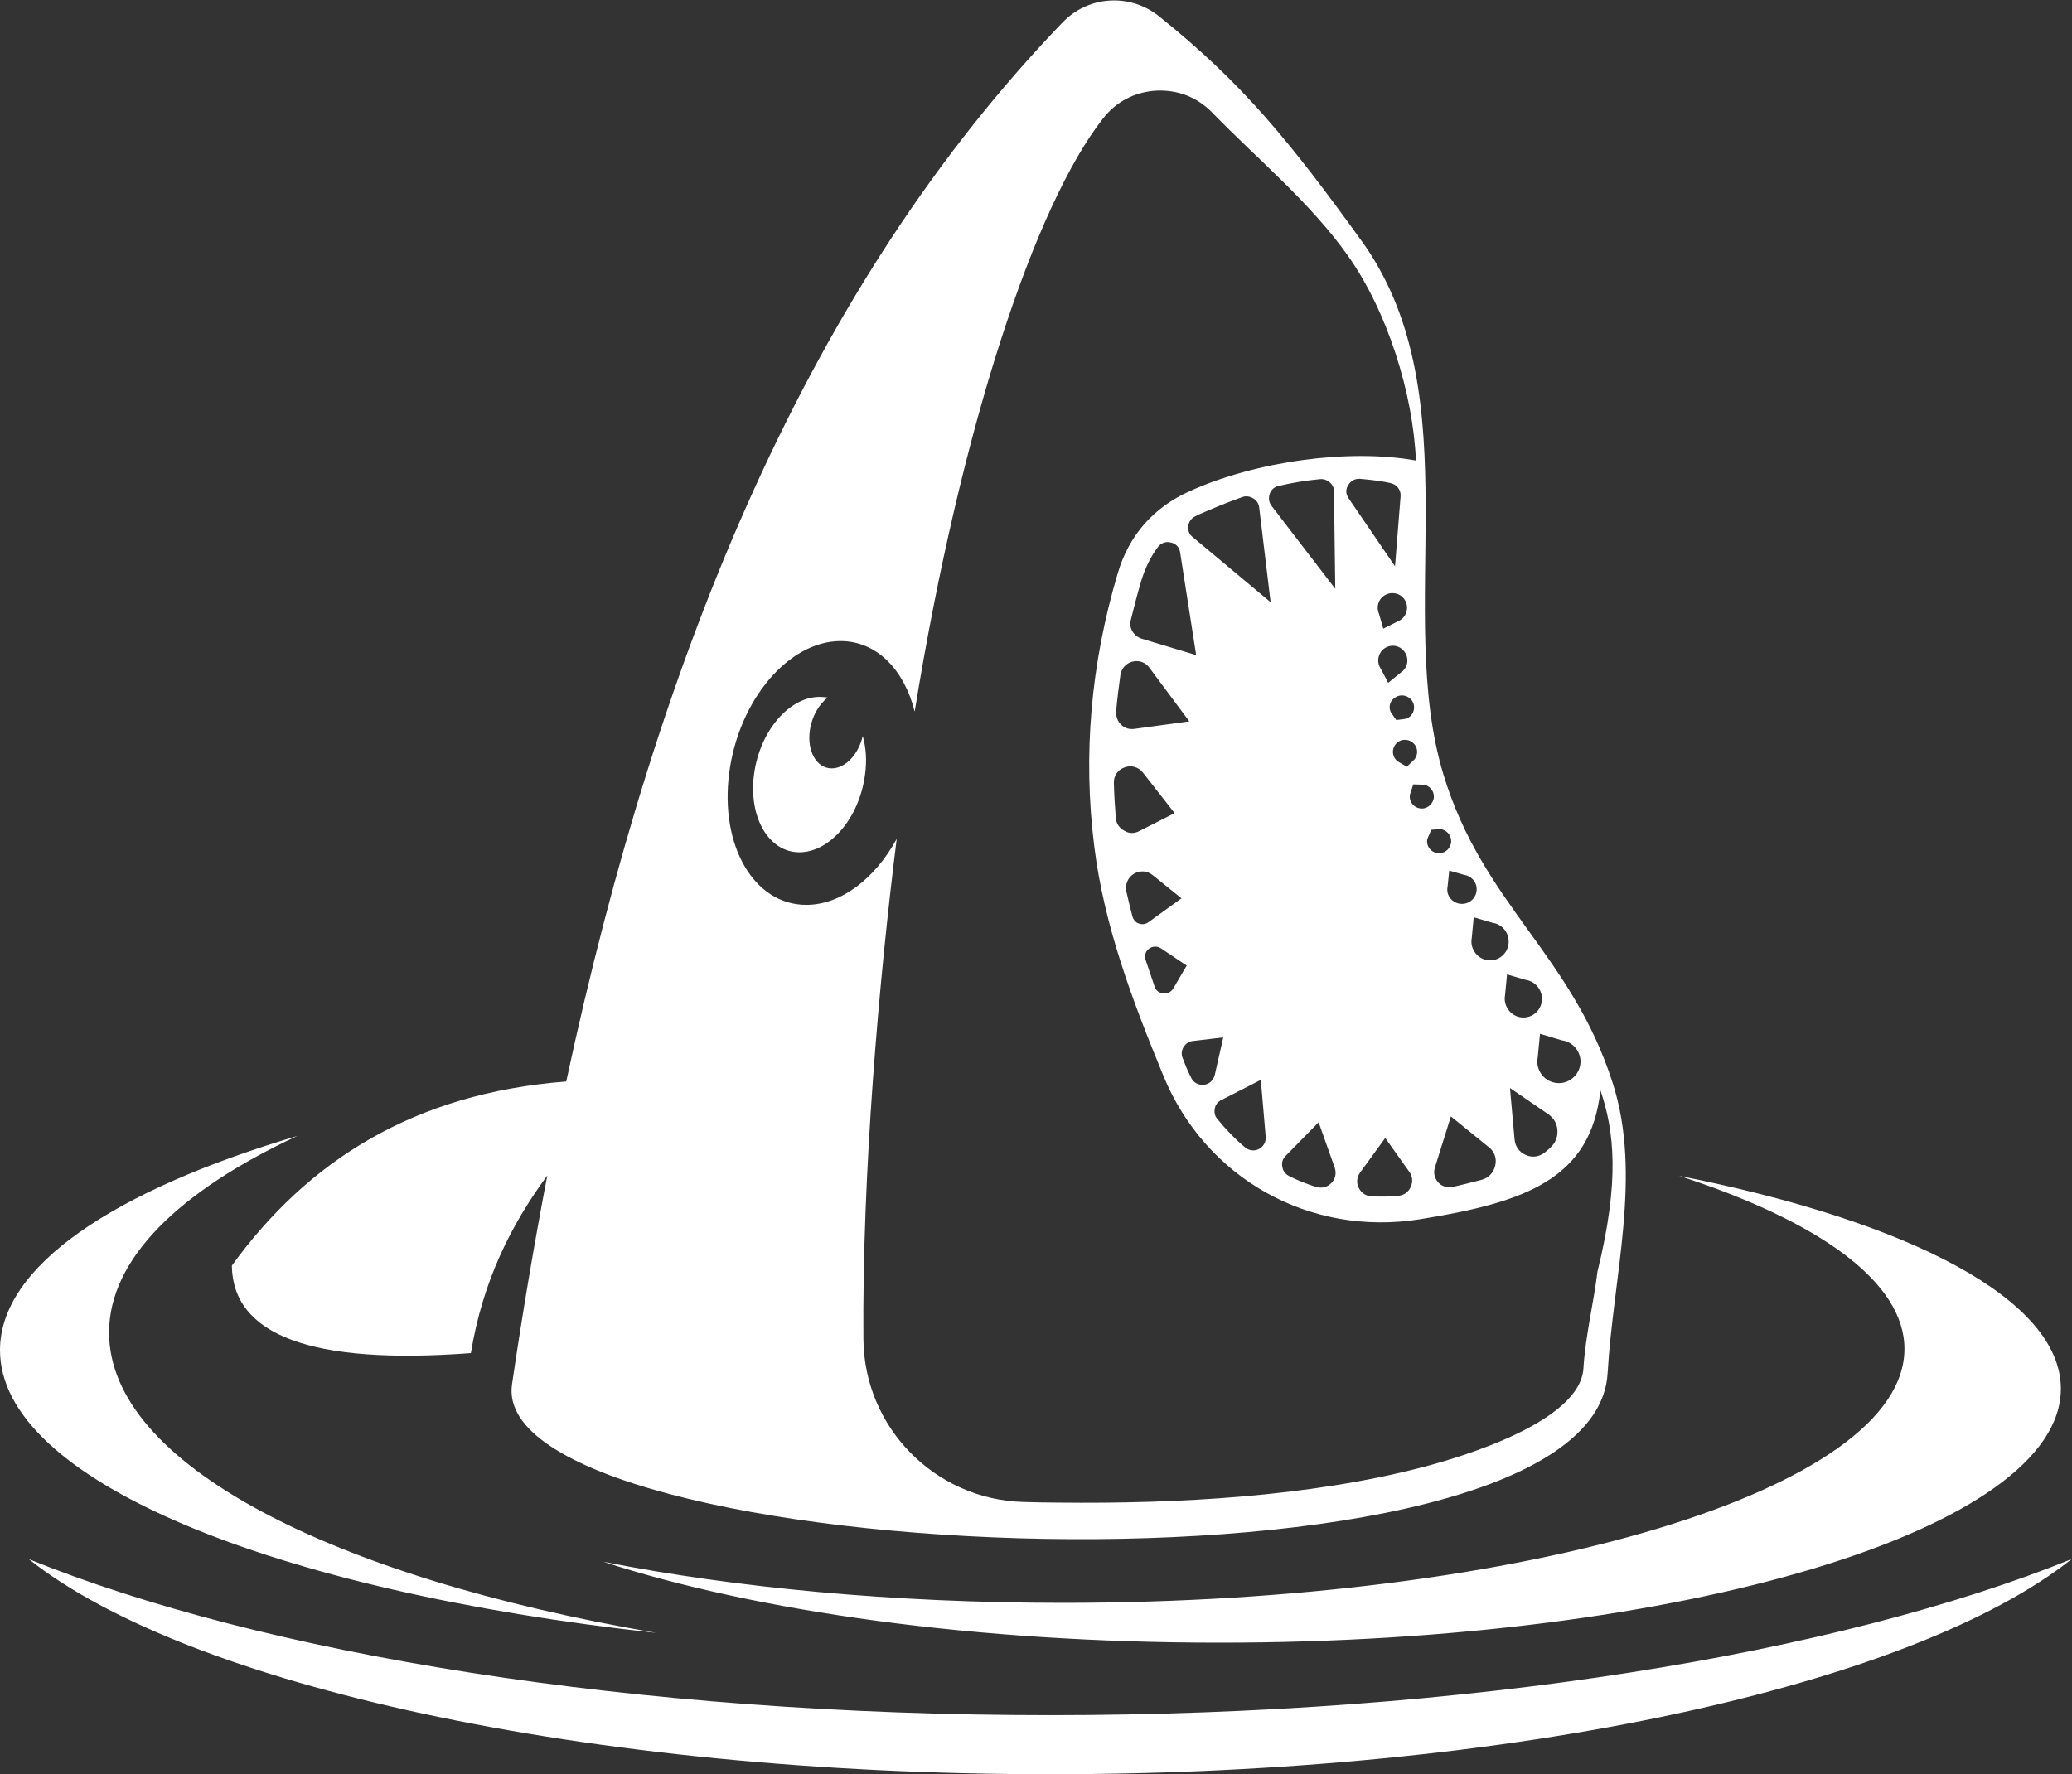 <?xml version="1.0" encoding="utf-8"?>
<!-- Generator: Adobe Illustrator 21.0.0, SVG Export Plug-In . SVG Version: 6.00 Build 0)  -->
<svg version="1.1"
	 id="svg1126" inkscape:version="0.92.4 (5da689c313, 2019-01-14)" sodipodi:docname="shark-jaws-freesvg.org.svg" xmlns:cc="http://creativecommons.org/ns#" xmlns:dc="http://purl.org/dc/elements/1.1/" xmlns:inkscape="http://www.inkscape.org/namespaces/inkscape" xmlns:rdf="http://www.w3.org/1999/02/22-rdf-syntax-ns#" xmlns:sodipodi="http://sodipodi.sourceforge.net/DTD/sodipodi-0.dtd" xmlns:svg="http://www.w3.org/2000/svg"
	 xmlns="http://www.w3.org/2000/svg" xmlns:xlink="http://www.w3.org/1999/xlink" x="0px" y="0px" viewBox="0 0 845.8 724.4"
	 style="enable-background:new 0 0 845.8 724.4;" xml:space="preserve">
<rect x="0" y="0" width="845.8" height="724.4" fill="#333333" stroke="none"/>
<style type="text/css">
	.st0{fill:#FFFFFF;}
</style>
<sodipodi:namedview  bordercolor="#666666" borderopacity="1" gridtolerance="10" guidetolerance="10" id="namedview1128" inkscape:current-layer="g1134" inkscape:cx="440" inkscape:cy="440" inkscape:pageopacity="0" inkscape:pageshadow="2" inkscape:window-height="1018" inkscape:window-maximized="1" inkscape:window-width="1920" inkscape:window-x="-8" inkscape:window-y="-8" inkscape:zoom="0.96477273" objecttolerance="10" pagecolor="#ffffff" showgrid="false">
	</sodipodi:namedview>
<g id="g1134" transform="matrix(1.333,0,0,-1.333,0,880)" inkscape:groupmode="layer" inkscape:label="shark-jaws-freesvg.org">
	<g id="g1379">
		<path id="path1144" inkscape:connector-curvature="0" class="st0" d="M17.9,32.2h3.7c1.1,0,2,0.1,2.7,0.3c0.6,0.2,1.2,0.5,1.5,0.9
			c0.5,0.5,1,1.3,1.3,2.2c0.3,0.9,0.5,2,0.5,3.3c0,1.8-0.3,3.2-0.9,4.2c-0.6,1-1.3,1.6-2.2,1.9c-0.6,0.2-1.6,0.4-2.9,0.4h-3.6
			L17.9,32.2z M15.7,30.1v17.2h5.9c1.3,0,2.4-0.1,3.1-0.2c1-0.2,1.8-0.6,2.5-1.2c0.9-0.8,1.6-1.7,2-2.9c0.5-1.2,0.7-2.6,0.7-4.1
			c0-1.3-0.2-2.5-0.5-3.5c-0.3-1-0.7-1.8-1.2-2.5c-0.5-0.7-1-1.2-1.6-1.6c-0.6-0.4-1.3-0.7-2.1-0.9c-0.8-0.2-1.7-0.3-2.8-0.3H15.7z"
			/>
		<path id="path1146" inkscape:connector-curvature="0" class="st0" d="M34.4,37.6h7c-0.1,1.1-0.4,1.8-0.8,2.4
			c-0.7,0.8-1.5,1.2-2.6,1.2c-1,0-1.8-0.3-2.5-1C34.8,39.5,34.4,38.7,34.4,37.6 M41.3,34.2l2.2-0.3c-0.3-1.3-1-2.3-1.9-3
			c-0.9-0.7-2.1-1.1-3.6-1.1c-1.8,0-3.3,0.6-4.3,1.7c-1.1,1.1-1.6,2.7-1.6,4.7c0,2.1,0.5,3.7,1.6,4.9c1.1,1.2,2.5,1.7,4.2,1.7
			c1.7,0,3-0.6,4.1-1.7c1.1-1.1,1.6-2.7,1.6-4.8c0-0.1,0-0.3,0-0.6h-9.3c0.1-1.4,0.5-2.4,1.2-3.2c0.7-0.7,1.6-1.1,2.6-1.1
			c0.8,0,1.4,0.2,2,0.6C40.5,32.6,41,33.3,41.3,34.2"/>
		<path id="path1148" inkscape:connector-curvature="0" class="st0" d="M45.3,33.9l2.1,0.3c0.1-0.8,0.4-1.5,1-1.9
			c0.5-0.4,1.3-0.7,2.3-0.7c1,0,1.7,0.2,2.2,0.6c0.5,0.4,0.7,0.9,0.7,1.4c0,0.5-0.2,0.9-0.6,1.1c-0.3,0.2-1,0.4-2.2,0.7
			c-1.6,0.4-2.6,0.7-3.2,1c-0.6,0.3-1.1,0.7-1.4,1.2c-0.3,0.5-0.5,1.1-0.5,1.7c0,0.6,0.1,1.1,0.4,1.5c0.3,0.5,0.6,0.9,1,1.2
			c0.3,0.2,0.8,0.4,1.3,0.6c0.6,0.2,1.2,0.3,1.8,0.3c1,0,1.8-0.1,2.6-0.4c0.7-0.3,1.3-0.7,1.6-1.1c0.4-0.5,0.6-1.1,0.7-1.9l-2.1-0.3
			c-0.1,0.6-0.4,1.1-0.8,1.5c-0.5,0.4-1.1,0.5-1.9,0.5c-1,0-1.7-0.2-2.1-0.5c-0.4-0.3-0.6-0.7-0.6-1.1c0-0.3,0.1-0.5,0.3-0.7
			c0.2-0.2,0.4-0.4,0.8-0.6c0.2-0.1,0.8-0.3,1.9-0.5c1.5-0.4,2.5-0.7,3.1-1c0.6-0.3,1.1-0.6,1.4-1.1c0.3-0.5,0.5-1.1,0.5-1.8
			c0-0.7-0.2-1.4-0.6-2c-0.4-0.6-1-1.1-1.8-1.4c-0.8-0.3-1.7-0.5-2.6-0.5c-1.6,0-2.9,0.3-3.7,1C46.1,31.5,45.5,32.5,45.3,33.9"/>
		<path id="path1150" inkscape:connector-curvature="0" class="st0" d="M58.2,42.6h2.1V30.1h-2.1V42.6z M58.2,47.4h2.1v-2.4h-2.1
			V47.4z"/>
		<path id="path1152" inkscape:connector-curvature="0" class="st0" d="M64.9,36.6c0-1.6,0.3-2.8,1-3.6c0.7-0.8,1.5-1.1,2.4-1.1
			c1,0,1.8,0.4,2.4,1.1c0.7,0.7,1,1.9,1,3.5c0,1.5-0.3,2.7-1,3.5c-0.7,0.8-1.5,1.2-2.4,1.2c-0.9,0-1.7-0.4-2.4-1.1
			S64.9,38.1,64.9,36.6 M63.1,29.1l2.1-0.3c0.1-0.6,0.3-1.1,0.7-1.4c0.5-0.4,1.2-0.6,2.1-0.6c1,0,1.7,0.2,2.3,0.6
			c0.5,0.4,0.9,0.9,1.1,1.6c0.1,0.4,0.2,1.3,0.2,2.7c-0.9-1.1-2.1-1.6-3.5-1.6c-1.7,0-3,0.6-4,1.9c-0.9,1.2-1.4,2.7-1.4,4.5
			c0,1.2,0.2,2.3,0.6,3.3c0.4,1,1.1,1.8,1.9,2.3c0.8,0.5,1.8,0.8,2.9,0.8c1.5,0,2.7-0.6,3.6-1.8v1.5h2V31.8c0-1.9-0.2-3.3-0.6-4.1
			c-0.4-0.8-1-1.5-1.9-1.9c-0.9-0.5-1.9-0.7-3.2-0.7c-1.5,0-2.7,0.3-3.6,1C63.5,26.7,63.1,27.8,63.1,29.1"/>
		<path id="path1154" inkscape:connector-curvature="0" class="st0" d="M76.9,30.1v12.5h1.9v-1.8c0.9,1.4,2.2,2.1,4,2.1
			c0.8,0,1.4-0.1,2.1-0.4c0.6-0.3,1.1-0.6,1.4-1.1c0.3-0.4,0.5-1,0.7-1.6c0.1-0.4,0.1-1.1,0.1-2.1v-7.7h-2.1v7.6
			c0,0.9-0.1,1.5-0.2,1.9c-0.2,0.4-0.5,0.8-0.9,1c-0.4,0.3-0.9,0.4-1.5,0.4c-0.9,0-1.7-0.3-2.3-0.9c-0.7-0.6-1-1.7-1-3.3v-6.8H76.9z
			"/>
		<path id="path1156" inkscape:connector-curvature="0" class="st0" d="M91.9,37.6h7c-0.1,1.1-0.4,1.8-0.8,2.4
			c-0.7,0.8-1.5,1.2-2.6,1.2c-1,0-1.8-0.3-2.4-1C92.3,39.5,91.9,38.7,91.9,37.6 M98.8,34.2l2.2-0.3c-0.3-1.3-1-2.3-1.9-3
			c-0.9-0.7-2.1-1.1-3.6-1.1c-1.8,0-3.3,0.6-4.3,1.7c-1.1,1.1-1.6,2.7-1.6,4.7c0,2.1,0.5,3.7,1.6,4.9s2.5,1.7,4.2,1.7
			c1.7,0,3-0.6,4.1-1.7c1.1-1.1,1.6-2.7,1.6-4.8c0-0.1,0-0.3,0-0.6h-9.3c0.1-1.4,0.5-2.4,1.2-3.2c0.7-0.7,1.6-1.1,2.6-1.1
			c0.8,0,1.4,0.2,2,0.6C98.1,32.6,98.5,33.3,98.8,34.2"/>
		<path id="path1158" inkscape:connector-curvature="0" class="st0" d="M105.1,36.4c0-1.6,0.3-2.8,1-3.6c0.7-0.8,1.5-1.2,2.4-1.2
			c0.9,0,1.7,0.4,2.4,1.1c0.6,0.8,1,1.9,1,3.5c0,1.7-0.3,3-1,3.8c-0.7,0.8-1.5,1.2-2.4,1.2c-0.9,0-1.7-0.4-2.4-1.2
			C105.4,39.2,105.1,38,105.1,36.4 M111.7,30.1v1.6c-0.8-1.2-2-1.9-3.5-1.9c-1,0-1.9,0.3-2.7,0.8c-0.8,0.5-1.5,1.3-1.9,2.3
			c-0.5,1-0.7,2.1-0.7,3.4c0,1.2,0.2,2.4,0.6,3.4c0.4,1,1,1.8,1.9,2.3c0.8,0.5,1.8,0.8,2.8,0.8c0.8,0,1.4-0.2,2-0.5
			c0.6-0.3,1.1-0.7,1.4-1.2v6.2h2.1V30.1H111.7z"/>
		<path id="path1160" inkscape:connector-curvature="0" class="st0" d="M131.7,36.4c-0.8-0.3-1.9-0.6-3.5-0.8
			c-0.9-0.1-1.5-0.3-1.8-0.4c-0.4-0.2-0.6-0.4-0.8-0.7c-0.2-0.3-0.3-0.6-0.3-1c0-0.6,0.2-1,0.6-1.4c0.4-0.4,1-0.6,1.9-0.6
			c0.8,0,1.5,0.2,2.2,0.5c0.6,0.4,1.1,0.8,1.4,1.5c0.2,0.5,0.3,1.2,0.3,2.1L131.7,36.4z M131.9,31.7c-0.8-0.7-1.5-1.1-2.3-1.4
			c-0.7-0.3-1.5-0.4-2.3-0.4c-1.4,0-2.4,0.3-3.2,1s-1.1,1.5-1.1,2.6c0,0.6,0.1,1.2,0.4,1.7c0.3,0.5,0.6,0.9,1.1,1.2
			c0.4,0.3,1,0.5,1.5,0.7c0.4,0.1,1,0.2,1.9,0.3c1.7,0.2,3,0.4,3.8,0.7c0,0.3,0,0.5,0,0.6c0,0.9-0.2,1.5-0.6,1.8
			c-0.5,0.5-1.3,0.7-2.4,0.7c-1,0-1.7-0.2-2.2-0.5c-0.5-0.3-0.8-1-1.1-1.9l-2.1,0.3c0.2,0.9,0.5,1.6,0.9,2.1c0.4,0.5,1.1,1,1.9,1.3
			c0.8,0.3,1.8,0.4,2.8,0.4c1.1,0,1.9-0.1,2.6-0.4c0.7-0.3,1.2-0.6,1.5-0.9c0.3-0.4,0.5-0.9,0.7-1.4c0.1-0.4,0.1-1,0.1-2v-2.8
			c0-2,0-3.2,0.1-3.7c0.1-0.5,0.3-1,0.5-1.5h-2.2C132.1,30.6,131.9,31.1,131.9,31.7"/>
		<path id="path1162" inkscape:connector-curvature="0" class="st0" d="M137.1,30.1v12.5h1.9v-1.8c0.9,1.4,2.2,2.1,4,2.1
			c0.8,0,1.4-0.1,2.1-0.4c0.6-0.3,1.1-0.6,1.4-1.1c0.3-0.4,0.5-1,0.7-1.6c0.1-0.4,0.1-1.1,0.1-2.1v-7.7h-2.1v7.6
			c0,0.9-0.1,1.5-0.2,1.9c-0.2,0.4-0.5,0.8-0.9,1c-0.4,0.3-0.9,0.4-1.5,0.4c-0.9,0-1.7-0.3-2.3-0.9c-0.7-0.6-1-1.7-1-3.3v-6.8H137.1
			z"/>
		<path id="path1164" inkscape:connector-curvature="0" class="st0" d="M151.9,36.4c0-1.6,0.3-2.8,1-3.6c0.7-0.8,1.5-1.2,2.4-1.2
			c0.9,0,1.7,0.4,2.4,1.1c0.6,0.8,1,1.9,1,3.5c0,1.7-0.3,3-1,3.8c-0.7,0.8-1.5,1.2-2.4,1.2c-0.9,0-1.7-0.4-2.4-1.2
			C152.2,39.2,151.9,38,151.9,36.4 M158.6,30.1v1.6c-0.8-1.2-2-1.9-3.5-1.9c-1,0-1.9,0.3-2.7,0.8c-0.8,0.5-1.5,1.3-1.9,2.3
			c-0.5,1-0.7,2.1-0.7,3.4c0,1.2,0.2,2.4,0.6,3.4c0.4,1,1,1.8,1.9,2.3c0.8,0.5,1.8,0.8,2.8,0.8c0.8,0,1.4-0.2,2-0.5
			c0.6-0.3,1.1-0.7,1.4-1.2v6.2h2.1V30.1H158.6z"/>
		<path id="path1166" inkscape:connector-curvature="0" class="st0" d="M170.5,30.1v12.5h1.9v-1.9c0.5,0.9,0.9,1.5,1.3,1.8
			c0.4,0.3,0.9,0.4,1.4,0.4c0.7,0,1.4-0.2,2.2-0.7l-0.7-2c-0.5,0.3-1,0.5-1.5,0.5c-0.5,0-0.9-0.1-1.2-0.4c-0.4-0.3-0.6-0.7-0.8-1.2
			c-0.2-0.8-0.4-1.6-0.4-2.5v-6.5H170.5z"/>
		<path id="path1168" inkscape:connector-curvature="0" class="st0" d="M180.1,37.6h7c-0.1,1.1-0.4,1.8-0.8,2.4
			c-0.7,0.8-1.5,1.2-2.6,1.2c-1,0-1.8-0.3-2.5-1C180.6,39.5,180.2,38.7,180.1,37.6 M187.1,34.2l2.2-0.3c-0.3-1.3-1-2.3-1.9-3
			c-0.9-0.7-2.1-1.1-3.6-1.1c-1.8,0-3.3,0.6-4.3,1.7c-1.1,1.1-1.6,2.7-1.6,4.7c0,2.1,0.5,3.7,1.6,4.9c1.1,1.2,2.5,1.7,4.2,1.7
			c1.7,0,3-0.6,4.1-1.7c1.1-1.1,1.6-2.7,1.6-4.8c0-0.1,0-0.3,0-0.6H180c0.1-1.4,0.5-2.4,1.2-3.2c0.7-0.7,1.6-1.1,2.6-1.1
			c0.8,0,1.4,0.2,2,0.6C186.3,32.6,186.8,33.3,187.1,34.2"/>
		<path id="path1170" inkscape:connector-curvature="0" class="st0" d="M191.9,47.4h2.1V30.1h-2.1V47.4z"/>
		<path id="path1172" inkscape:connector-curvature="0" class="st0" d="M198.9,37.6h7c-0.1,1.1-0.4,1.8-0.8,2.4
			c-0.7,0.8-1.5,1.2-2.6,1.2c-1,0-1.8-0.3-2.5-1C199.3,39.5,198.9,38.7,198.9,37.6 M205.8,34.2l2.2-0.3c-0.3-1.3-1-2.3-1.9-3
			c-0.9-0.7-2.1-1.1-3.6-1.1c-1.8,0-3.3,0.6-4.3,1.7c-1.1,1.1-1.6,2.7-1.6,4.7c0,2.1,0.5,3.7,1.6,4.9c1.1,1.2,2.5,1.7,4.2,1.7
			c1.7,0,3-0.6,4.1-1.7c1.1-1.1,1.6-2.7,1.6-4.8c0-0.1,0-0.3,0-0.6h-9.3c0.1-1.4,0.5-2.4,1.2-3.2c0.7-0.7,1.6-1.1,2.6-1.1
			c0.8,0,1.4,0.2,2,0.6C205.1,32.6,205.5,33.3,205.8,34.2"/>
		<path id="path1174" inkscape:connector-curvature="0" class="st0" d="M218.6,36.4c-0.8-0.3-1.9-0.6-3.5-0.8
			c-0.9-0.1-1.5-0.3-1.8-0.4c-0.4-0.2-0.6-0.4-0.8-0.7c-0.2-0.3-0.3-0.6-0.3-1c0-0.6,0.2-1,0.6-1.4c0.4-0.4,1-0.6,1.9-0.6
			c0.8,0,1.5,0.2,2.2,0.5c0.6,0.4,1.1,0.8,1.4,1.5c0.2,0.5,0.3,1.2,0.3,2.1L218.6,36.4z M218.8,31.7c-0.8-0.7-1.5-1.1-2.3-1.4
			c-0.7-0.3-1.5-0.4-2.3-0.4c-1.4,0-2.4,0.3-3.2,1c-0.7,0.7-1.1,1.5-1.1,2.6c0,0.6,0.1,1.2,0.4,1.7c0.3,0.5,0.6,0.9,1.1,1.2
			c0.4,0.3,1,0.5,1.5,0.7c0.4,0.1,1,0.2,1.9,0.3c1.7,0.2,3,0.4,3.8,0.7c0,0.3,0,0.5,0,0.6c0,0.9-0.2,1.5-0.6,1.8
			c-0.5,0.5-1.3,0.7-2.4,0.7c-1,0-1.7-0.2-2.2-0.5c-0.5-0.3-0.8-1-1-1.9l-2.1,0.3c0.2,0.9,0.5,1.6,0.9,2.1c0.4,0.5,1.1,1,1.9,1.3
			c0.8,0.3,1.8,0.4,2.8,0.4c1.1,0,1.9-0.1,2.6-0.4c0.7-0.3,1.2-0.6,1.5-0.9c0.3-0.4,0.5-0.9,0.7-1.4c0.1-0.4,0.1-1,0.1-2v-2.8
			c0-2,0-3.2,0.1-3.7c0.1-0.5,0.3-1,0.5-1.5h-2.2C219,30.6,218.9,31.1,218.8,31.7"/>
		<path id="path1176" inkscape:connector-curvature="0" class="st0" d="M223.2,33.9l2.1,0.3c0.1-0.8,0.4-1.5,1-1.9
			c0.5-0.4,1.3-0.7,2.3-0.7c1,0,1.7,0.2,2.2,0.6c0.5,0.4,0.7,0.9,0.7,1.4c0,0.5-0.2,0.9-0.6,1.1c-0.3,0.2-1,0.4-2.2,0.7
			c-1.6,0.4-2.6,0.7-3.2,1c-0.6,0.3-1.1,0.7-1.4,1.2c-0.3,0.5-0.5,1.1-0.5,1.7c0,0.6,0.1,1.1,0.4,1.5c0.3,0.5,0.6,0.9,1,1.2
			c0.3,0.2,0.8,0.4,1.3,0.6c0.6,0.2,1.2,0.3,1.8,0.3c1,0,1.8-0.1,2.6-0.4c0.7-0.3,1.3-0.7,1.6-1.1c0.4-0.5,0.6-1.1,0.7-1.9l-2.1-0.3
			c-0.1,0.6-0.4,1.1-0.8,1.5c-0.5,0.4-1.1,0.5-1.9,0.5c-1,0-1.7-0.2-2.1-0.5c-0.4-0.3-0.6-0.7-0.6-1.1c0-0.3,0.1-0.5,0.3-0.7
			c0.2-0.2,0.4-0.4,0.8-0.6c0.2-0.1,0.8-0.3,1.9-0.5c1.5-0.4,2.5-0.7,3.1-1c0.6-0.3,1.1-0.6,1.4-1.1c0.3-0.5,0.5-1.1,0.5-1.8
			c0-0.7-0.2-1.4-0.6-2c-0.4-0.6-1-1.1-1.8-1.4c-0.8-0.3-1.7-0.5-2.6-0.5c-1.6,0-2.9,0.3-3.7,1C224,31.5,223.4,32.5,223.2,33.9"/>
		<path id="path1178" inkscape:connector-curvature="0" class="st0" d="M237.7,37.6h7c-0.1,1.1-0.4,1.8-0.8,2.4
			c-0.7,0.8-1.5,1.2-2.6,1.2c-1,0-1.8-0.3-2.5-1C238.1,39.5,237.7,38.7,237.7,37.6 M244.6,34.2l2.2-0.3c-0.3-1.3-1-2.3-1.9-3
			c-0.9-0.7-2.1-1.1-3.6-1.1c-1.8,0-3.3,0.6-4.3,1.7c-1.1,1.1-1.6,2.7-1.6,4.7c0,2.1,0.5,3.7,1.6,4.9c1.1,1.2,2.5,1.7,4.2,1.7
			c1.7,0,3-0.6,4.1-1.7c1.1-1.1,1.6-2.7,1.6-4.8c0-0.1,0-0.3,0-0.6h-9.3c0.1-1.4,0.5-2.4,1.2-3.2c0.7-0.7,1.6-1.1,2.6-1.1
			c0.8,0,1.4,0.2,2,0.6C243.9,32.6,244.3,33.3,244.6,34.2"/>
		<path id="path1180" inkscape:connector-curvature="0" class="st0" d="M250.9,36.4c0-1.6,0.3-2.8,1-3.6c0.7-0.8,1.5-1.2,2.4-1.2
			c0.9,0,1.7,0.4,2.4,1.1c0.6,0.8,1,1.9,1,3.5c0,1.7-0.3,3-1,3.8c-0.7,0.8-1.5,1.2-2.4,1.2c-0.9,0-1.7-0.4-2.4-1.2
			C251.2,39.2,250.9,38,250.9,36.4 M257.5,30.1v1.6c-0.8-1.2-2-1.9-3.5-1.9c-1,0-1.9,0.3-2.7,0.8c-0.8,0.5-1.5,1.3-1.9,2.3
			c-0.5,1-0.7,2.1-0.7,3.4c0,1.2,0.2,2.4,0.6,3.4c0.4,1,1,1.8,1.9,2.3c0.8,0.5,1.8,0.8,2.8,0.8c0.8,0,1.4-0.2,2-0.5
			c0.6-0.3,1.1-0.7,1.4-1.2v6.2h2.1V30.1H257.5z"/>
		<path id="path1182" inkscape:connector-curvature="0" class="st0" d="M269.5,42.6h2.1V30.1h-2.1V42.6z M269.5,47.4h2.1v-2.4h-2.1
			V47.4z"/>
		<path id="path1184" inkscape:connector-curvature="0" class="st0" d="M274.9,30.1v12.5h1.9v-1.8c0.9,1.4,2.2,2.1,4,2.1
			c0.8,0,1.4-0.1,2.1-0.4c0.6-0.3,1.1-0.6,1.4-1.1c0.3-0.4,0.5-1,0.7-1.6c0.1-0.4,0.1-1.1,0.1-2.1v-7.7h-2.1v7.6
			c0,0.9-0.1,1.5-0.2,1.9c-0.2,0.4-0.5,0.8-0.9,1c-0.4,0.3-0.9,0.4-1.5,0.4c-0.9,0-1.7-0.3-2.3-0.9c-0.7-0.6-1-1.7-1-3.3v-6.8H274.9
			z"/>
		<path id="path1186" inkscape:connector-curvature="0" class="st0" d="M296.8,36.3c0-1.6,0.3-2.8,1-3.6c0.6-0.8,1.4-1.2,2.4-1.2
			c0.9,0,1.7,0.4,2.4,1.2c0.7,0.8,1,2,1,3.7c0,1.6-0.3,2.8-1,3.6c-0.7,0.8-1.4,1.2-2.3,1.2c-0.9,0-1.7-0.4-2.4-1.3
			C297.2,39.1,296.8,37.9,296.8,36.3 M294.9,25.4v17.3h1.9V41c0.5,0.6,1,1.1,1.5,1.4c0.6,0.3,1.3,0.5,2.1,0.5c1.1,0,2-0.3,2.8-0.8
			c0.8-0.5,1.4-1.3,1.8-2.3s0.6-2.1,0.6-3.3c0-1.3-0.2-2.4-0.7-3.4c-0.5-1-1.1-1.8-2-2.4c-0.9-0.5-1.8-0.8-2.8-0.8
			c-0.7,0-1.3,0.1-1.9,0.4c-0.6,0.3-1,0.7-1.4,1.1v-6.1L294.9,25.4z"/>
		<path id="path1188" inkscape:connector-curvature="0" class="st0" d="M316.5,30.1V32c-1-1.4-2.3-2.1-3.9-2.1
			c-0.7,0-1.4,0.1-2.1,0.4c-0.6,0.3-1.1,0.6-1.4,1.1c-0.3,0.4-0.5,1-0.6,1.6c-0.1,0.4-0.1,1.1-0.1,2v7.7h2.1v-6.9
			c0-1.1,0-1.8,0.1-2.2c0.1-0.6,0.4-1,0.8-1.3c0.4-0.3,1-0.5,1.6-0.5c0.6,0,1.2,0.2,1.8,0.5c0.6,0.3,0.9,0.8,1.2,1.3
			c0.2,0.6,0.3,1.4,0.3,2.4v6.7h2.1V30.1L316.5,30.1z"/>
		<path id="path1190" inkscape:connector-curvature="0" class="st0" d="M323.6,36.5c0-1.5,0.2-2.6,0.6-3.2c0.7-1.1,1.6-1.6,2.7-1.6
			c0.9,0,1.7,0.4,2.4,1.2c0.7,0.8,1,2,1,3.6c0,1.6-0.3,2.8-1,3.6c-0.6,0.8-1.4,1.2-2.3,1.2c-0.9,0-1.7-0.4-2.4-1.2
			C323.9,39.2,323.6,38,323.6,36.5 M323.6,30.1h-2v17.2h2.1v-6.1c0.9,1.1,2,1.7,3.4,1.7c0.8,0,1.5-0.2,2.2-0.5
			c0.7-0.3,1.3-0.7,1.7-1.3c0.4-0.6,0.8-1.2,1-2c0.3-0.8,0.4-1.6,0.4-2.5c0-2.1-0.5-3.8-1.6-5c-1.1-1.2-2.3-1.8-3.8-1.8
			c-1.5,0-2.6,0.6-3.5,1.8L323.6,30.1z"/>
		<path id="path1192" inkscape:connector-curvature="0" class="st0" d="M335,47.4h2.1V30.1H335V47.4z"/>
		<path id="path1194" inkscape:connector-curvature="0" class="st0" d="M340.4,42.6h2.1V30.1h-2.1V42.6z M340.4,47.4h2.1v-2.4h-2.1
			V47.4z"/>
		<path id="path1196" inkscape:connector-curvature="0" class="st0" d="M353.9,34.7l2.1-0.3c-0.2-1.4-0.8-2.6-1.7-3.4
			c-0.9-0.8-2.1-1.2-3.5-1.2c-1.7,0-3.1,0.6-4.1,1.7c-1,1.1-1.6,2.7-1.6,4.8c0,1.3,0.2,2.5,0.7,3.5c0.4,1,1.1,1.8,2,2.3
			c0.9,0.5,1.9,0.8,3,0.8c1.4,0,2.5-0.3,3.3-1c0.9-0.7,1.4-1.7,1.7-2.9l-2.1-0.3c-0.2,0.8-0.5,1.5-1,1.9c-0.5,0.4-1.1,0.6-1.8,0.6
			c-1.1,0-1.9-0.4-2.6-1.1c-0.7-0.8-1-2-1-3.6c0-1.7,0.3-2.9,1-3.7c0.6-0.8,1.5-1.1,2.5-1.1c0.8,0,1.5,0.3,2.1,0.8
			C353.4,32.9,353.8,33.7,353.9,34.7"/>
		<path id="path1198" inkscape:connector-curvature="0" class="st0" d="M365.9,36.4c0-1.6,0.3-2.8,1-3.6c0.7-0.8,1.5-1.2,2.4-1.2
			c0.9,0,1.7,0.4,2.4,1.1c0.6,0.8,1,1.9,1,3.5c0,1.7-0.3,3-1,3.8c-0.7,0.8-1.5,1.2-2.4,1.2c-0.9,0-1.7-0.4-2.4-1.2
			C366.2,39.2,365.9,38,365.9,36.4 M372.6,30.1v1.6c-0.8-1.2-2-1.9-3.5-1.9c-1,0-1.9,0.3-2.7,0.8c-0.8,0.5-1.5,1.3-1.9,2.3
			c-0.5,1-0.7,2.1-0.7,3.4c0,1.2,0.2,2.4,0.6,3.4c0.4,1,1,1.8,1.9,2.3c0.8,0.5,1.8,0.8,2.8,0.8c0.8,0,1.4-0.2,2-0.5
			c0.6-0.3,1.1-0.7,1.4-1.2v6.2h2.1V30.1H372.6z"/>
		<path id="path1200" inkscape:connector-curvature="0" class="st0" d="M379.2,36.4c0-1.6,0.3-2.8,1-3.6c0.7-0.8,1.6-1.2,2.6-1.2
			c1,0,1.9,0.4,2.6,1.2c0.7,0.8,1,2,1,3.7c0,1.5-0.4,2.7-1.1,3.5c-0.7,0.8-1.6,1.2-2.6,1.2c-1.1,0-1.9-0.4-2.6-1.2
			C379.6,39.2,379.2,38,379.2,36.4 M377.1,36.4c0,2.3,0.6,4,1.9,5.1c1.1,0.9,2.4,1.4,3.9,1.4c1.7,0,3.1-0.6,4.2-1.7
			c1.1-1.1,1.6-2.7,1.6-4.7c0-1.6-0.2-2.9-0.7-3.8c-0.5-0.9-1.2-1.6-2.1-2.1c-0.9-0.5-1.9-0.8-3-0.8c-1.7,0-3.2,0.6-4.2,1.7
			C377.6,32.7,377.1,34.3,377.1,36.4"/>
		<path id="path1202" inkscape:connector-curvature="0" class="st0" d="M391.2,30.1v12.5h1.9v-1.7c0.4,0.6,0.9,1.1,1.6,1.5
			c0.6,0.4,1.4,0.6,2.2,0.6c0.9,0,1.7-0.2,2.3-0.6c0.6-0.4,1-0.9,1.2-1.6c1,1.5,2.3,2.2,3.9,2.2c1.2,0,2.2-0.3,2.9-1
			c0.7-0.7,1-1.7,1-3.2v-8.6H406V38c0,0.8-0.1,1.5-0.2,1.8c-0.1,0.4-0.4,0.7-0.7,0.9c-0.4,0.2-0.8,0.3-1.3,0.3
			c-0.9,0-1.6-0.3-2.2-0.9c-0.6-0.6-0.9-1.5-0.9-2.8v-7.3h-2.1v8.1c0,0.9-0.2,1.6-0.5,2.1c-0.3,0.5-0.9,0.7-1.7,0.7
			c-0.6,0-1.1-0.2-1.7-0.5c-0.5-0.3-0.9-0.8-1.1-1.4c-0.2-0.6-0.3-1.5-0.3-2.6v-6.5L391.2,30.1z"/>
		<path id="path1204" inkscape:connector-curvature="0" class="st0" d="M419.2,36.4c-0.8-0.3-1.9-0.6-3.5-0.8
			c-0.9-0.1-1.5-0.3-1.8-0.4c-0.4-0.2-0.6-0.4-0.8-0.7c-0.2-0.3-0.3-0.6-0.3-1c0-0.6,0.2-1,0.6-1.4c0.4-0.4,1-0.6,1.9-0.6
			c0.8,0,1.5,0.2,2.2,0.5c0.6,0.4,1.1,0.8,1.4,1.5c0.2,0.5,0.3,1.2,0.3,2.1L419.2,36.4z M419.4,31.7c-0.8-0.7-1.5-1.1-2.3-1.4
			c-0.7-0.3-1.5-0.4-2.3-0.4c-1.4,0-2.4,0.3-3.2,1c-0.7,0.7-1.1,1.5-1.1,2.6c0,0.6,0.1,1.2,0.4,1.7c0.3,0.5,0.6,0.9,1.1,1.2
			c0.5,0.3,1,0.5,1.5,0.7c0.4,0.1,1,0.2,1.9,0.3c1.7,0.2,3,0.4,3.8,0.7c0,0.3,0,0.5,0,0.6c0,0.9-0.2,1.5-0.6,1.8
			c-0.5,0.5-1.3,0.7-2.4,0.7c-1,0-1.7-0.2-2.2-0.5c-0.5-0.3-0.8-1-1-1.9l-2.1,0.3c0.2,0.9,0.5,1.6,0.9,2.1c0.4,0.5,1.1,1,1.9,1.3
			c0.8,0.3,1.8,0.4,2.8,0.4c1.1,0,1.9-0.1,2.6-0.4c0.7-0.3,1.2-0.6,1.5-0.9c0.3-0.4,0.5-0.9,0.7-1.4c0.1-0.4,0.1-1,0.1-2v-2.8
			c0-2,0-3.2,0.1-3.7c0.1-0.5,0.3-1,0.5-1.5h-2.2C419.6,30.6,419.5,31.1,419.4,31.7"/>
		<path id="path1206" inkscape:connector-curvature="0" class="st0" d="M424.7,42.6h2.1V30.1h-2.1V42.6z M424.7,47.4h2.1v-2.4h-2.1
			V47.4z"/>
		<path id="path1208" inkscape:connector-curvature="0" class="st0" d="M430,30.1v12.5h1.9v-1.8c0.9,1.4,2.2,2.1,4,2.1
			c0.8,0,1.4-0.1,2.1-0.4c0.6-0.3,1.1-0.6,1.4-1.1c0.3-0.4,0.5-1,0.7-1.6c0.1-0.4,0.1-1.1,0.1-2.1v-7.7H438v7.6
			c0,0.9-0.1,1.5-0.2,1.9c-0.2,0.4-0.5,0.8-0.9,1c-0.4,0.3-0.9,0.4-1.5,0.4c-0.9,0-1.7-0.3-2.3-0.9c-0.7-0.6-1-1.7-1-3.3v-6.8H430z"
			/>
		<path id="path1210" inkscape:connector-curvature="0" class="st0" d="M452,36.5c0-1.5,0.2-2.6,0.6-3.2c0.7-1.1,1.6-1.6,2.7-1.6
			c0.9,0,1.7,0.4,2.4,1.2c0.7,0.8,1,2,1,3.6c0,1.6-0.3,2.8-1,3.6c-0.6,0.8-1.4,1.2-2.3,1.2c-0.9,0-1.7-0.4-2.4-1.2
			C452.3,39.2,452,38,452,36.5 M452,30.1h-2v17.2h2.1v-6.1c0.9,1.1,2,1.7,3.4,1.7c0.8,0,1.5-0.2,2.2-0.5c0.7-0.3,1.3-0.7,1.7-1.3
			c0.4-0.6,0.8-1.2,1-2c0.3-0.8,0.4-1.6,0.4-2.5c0-2.1-0.5-3.8-1.6-5c-1.1-1.2-2.3-1.8-3.8-1.8c-1.5,0-2.6,0.6-3.5,1.8L452,30.1z"/>
		<path id="path1212" inkscape:connector-curvature="0" class="st0" d="M463.4,25.3l-0.2,2c0.5-0.1,0.9-0.2,1.2-0.2
			c0.5,0,0.8,0.1,1.1,0.2c0.3,0.2,0.5,0.4,0.7,0.7c0.1,0.2,0.3,0.7,0.6,1.6c0,0.1,0.1,0.3,0.2,0.5l-4.8,12.5h2.3l2.6-7.2
			c0.3-0.9,0.6-1.9,0.9-2.9c0.2,0.9,0.5,1.9,0.9,2.8l2.7,7.3h2.1L469,29.9c-0.5-1.4-0.9-2.3-1.2-2.8c-0.4-0.7-0.8-1.2-1.3-1.5
			c-0.5-0.3-1.1-0.5-1.7-0.5C464.3,25.1,463.9,25.2,463.4,25.3"/>
		<path id="path1214" inkscape:connector-curvature="0" class="st0" d="M482.5,30.1v17.2h11.6v-2h-9.3V40h8.1v-2h-8.1v-7.8
			L482.5,30.1z"/>
		<path id="path1216" inkscape:connector-curvature="0" class="st0" d="M496.8,30.1v12.5h1.9v-1.9c0.5,0.9,0.9,1.5,1.3,1.8
			c0.4,0.3,0.9,0.4,1.4,0.4c0.7,0,1.4-0.2,2.2-0.7l-0.7-2c-0.5,0.3-1,0.5-1.5,0.5c-0.5,0-0.9-0.1-1.2-0.4c-0.4-0.3-0.6-0.7-0.8-1.2
			c-0.2-0.8-0.4-1.6-0.4-2.5v-6.5H496.8z"/>
		<path id="path1218" inkscape:connector-curvature="0" class="st0" d="M506.5,37.6h7c-0.1,1.1-0.4,1.8-0.8,2.4
			c-0.7,0.8-1.5,1.2-2.6,1.2c-1,0-1.8-0.3-2.5-1C506.9,39.5,506.5,38.7,506.5,37.6 M513.4,34.2l2.2-0.3c-0.3-1.3-1-2.3-1.9-3
			s-2.1-1.1-3.6-1.1c-1.8,0-3.3,0.6-4.3,1.7c-1.1,1.1-1.6,2.7-1.6,4.7c0,2.1,0.5,3.7,1.6,4.9s2.5,1.7,4.2,1.7c1.7,0,3-0.6,4.1-1.7
			c1.1-1.1,1.6-2.7,1.6-4.8c0-0.1,0-0.3,0-0.6h-9.3c0.1-1.4,0.5-2.4,1.2-3.2c0.7-0.7,1.6-1.1,2.6-1.1c0.8,0,1.4,0.2,2,0.6
			C512.6,32.6,513.1,33.3,513.4,34.2"/>
		<path id="path1220" inkscape:connector-curvature="0" class="st0" d="M519.8,37.6h7c-0.1,1.1-0.4,1.8-0.8,2.4
			c-0.7,0.8-1.5,1.2-2.6,1.2c-1,0-1.8-0.3-2.5-1C520.3,39.5,519.9,38.7,519.8,37.6 M526.8,34.2l2.2-0.3c-0.3-1.3-1-2.3-1.9-3
			s-2.1-1.1-3.6-1.1c-1.8,0-3.3,0.6-4.3,1.7c-1.1,1.1-1.6,2.7-1.6,4.7c0,2.1,0.5,3.7,1.6,4.9s2.5,1.7,4.2,1.7c1.7,0,3-0.6,4.1-1.7
			c1.1-1.1,1.6-2.7,1.6-4.8c0-0.1,0-0.3,0-0.6h-9.3c0.1-1.4,0.5-2.4,1.2-3.2c0.7-0.7,1.6-1.1,2.6-1.1c0.8,0,1.4,0.2,2,0.6
			C526,32.6,526.5,33.3,526.8,34.2"/>
		<path id="path1222" inkscape:connector-curvature="0" class="st0" d="M531.1,35.7l2.2,0.2c0.1-0.9,0.3-1.6,0.7-2.1s0.9-1,1.7-1.3
			c0.8-0.3,1.7-0.5,2.6-0.5c0.9,0,1.6,0.1,2.3,0.4c0.7,0.3,1.2,0.6,1.5,1.1c0.3,0.5,0.5,0.9,0.5,1.5c0,0.5-0.2,1-0.5,1.4
			c-0.3,0.4-0.8,0.7-1.5,1c-0.5,0.2-1.5,0.5-3.1,0.8c-1.6,0.4-2.7,0.7-3.3,1.1c-0.8,0.4-1.4,1-1.8,1.6c-0.4,0.6-0.6,1.4-0.6,2.1
			c0,0.9,0.2,1.7,0.7,2.4c0.5,0.8,1.2,1.3,2.2,1.7c0.9,0.4,2,0.6,3.2,0.6c1.3,0,2.4-0.2,3.4-0.6c1-0.4,1.7-1,2.3-1.8
			c0.5-0.8,0.8-1.7,0.8-2.7l-2.2-0.2c-0.1,1.1-0.5,1.9-1.2,2.5c-0.7,0.6-1.7,0.8-3,0.8c-1.4,0-2.4-0.3-3-0.8
			c-0.6-0.5-0.9-1.1-0.9-1.8c0-0.6,0.2-1.1,0.7-1.5c0.4-0.4,1.6-0.8,3.4-1.2c1.9-0.4,3.1-0.8,3.8-1.1c1-0.5,1.7-1,2.2-1.8
			s0.7-1.5,0.7-2.4c0-0.9-0.3-1.8-0.8-2.6c-0.5-0.8-1.3-1.4-2.3-1.9c-1-0.5-2.1-0.7-3.3-0.7c-1.6,0-2.9,0.2-3.9,0.7
			c-1.1,0.5-1.9,1.1-2.5,2.1C531.5,33.5,531.2,34.5,531.1,35.7"/>
		<path id="path1224" inkscape:connector-curvature="0" class="st0" d="M552.9,30.1l-6.7,17.2h2.5l4.5-12.5c0.4-1,0.7-1.9,0.9-2.8
			c0.3,0.9,0.6,1.9,0.9,2.8l4.7,12.5h2.3l-6.7-17.2L552.9,30.1z"/>
		<path id="path1226" inkscape:connector-curvature="0" class="st0" d="M572.1,36.9v2h7.3v-6.4c-1.1-0.9-2.3-1.6-3.5-2
			c-1.2-0.5-2.4-0.7-3.7-0.7c-1.7,0-3.2,0.4-4.6,1.1c-1.4,0.7-2.4,1.8-3.1,3.1c-0.7,1.4-1.1,2.9-1.1,4.6c0,1.7,0.4,3.2,1.1,4.7
			c0.7,1.5,1.7,2.5,3,3.2c1.3,0.7,2.8,1.1,4.5,1.1c1.2,0,2.4-0.2,3.4-0.6s1.8-1,2.4-1.7c0.6-0.7,1-1.7,1.3-2.8L577,42
			c-0.3,0.9-0.6,1.6-1,2.1c-0.4,0.5-0.9,0.9-1.6,1.2c-0.7,0.3-1.5,0.5-2.4,0.5c-1,0-1.9-0.2-2.7-0.5c-0.8-0.3-1.4-0.7-1.8-1.3
			c-0.5-0.5-0.8-1.1-1.1-1.7c-0.4-1.1-0.7-2.2-0.7-3.5c0-1.5,0.3-2.8,0.8-3.9c0.5-1,1.3-1.8,2.3-2.3c1-0.5,2.1-0.8,3.2-0.8
			c1,0,2,0.2,2.9,0.6c0.9,0.4,1.7,0.8,2.1,1.2v3.2L572.1,36.9z"/>
		<path id="path1228" inkscape:connector-curvature="0" class="st0" d="M583,32.5h2.4v-2.4H583V32.5z"/>
		<path id="path1230" inkscape:connector-curvature="0" class="st0" d="M590.5,36.4c0-1.6,0.3-2.8,1-3.6c0.7-0.8,1.6-1.2,2.6-1.2
			c1,0,1.9,0.4,2.6,1.2c0.7,0.8,1,2,1,3.7c0,1.5-0.4,2.7-1.1,3.5c-0.7,0.8-1.6,1.2-2.6,1.2c-1.1,0-1.9-0.4-2.6-1.2
			C590.9,39.2,590.5,38,590.5,36.4 M588.3,36.4c0,2.3,0.6,4,1.9,5.1c1.1,0.9,2.4,1.4,3.9,1.4c1.7,0,3.1-0.6,4.2-1.7
			c1.1-1.1,1.6-2.7,1.6-4.7c0-1.6-0.2-2.9-0.7-3.8c-0.5-0.9-1.2-1.6-2.1-2.1c-0.9-0.5-1.9-0.8-3-0.8c-1.7,0-3.2,0.6-4.2,1.7
			C588.9,32.7,588.3,34.3,588.3,36.4"/>
		<path id="path1232" inkscape:connector-curvature="0" class="st0" d="M602.5,30.1v12.5h1.9v-1.9c0.5,0.9,0.9,1.5,1.3,1.8
			c0.4,0.3,0.9,0.4,1.4,0.4c0.7,0,1.4-0.2,2.2-0.7l-0.7-2c-0.5,0.3-1,0.5-1.5,0.5c-0.5,0-0.9-0.1-1.2-0.4c-0.4-0.3-0.6-0.7-0.8-1.2
			c-0.2-0.8-0.4-1.6-0.4-2.5v-6.5H602.5z"/>
		<path id="path1234" inkscape:connector-curvature="0" class="st0" d="M611.9,36.6c0-1.6,0.3-2.8,1-3.6c0.6-0.8,1.5-1.1,2.4-1.1
			c1,0,1.8,0.4,2.4,1.1c0.7,0.7,1,1.9,1,3.5c0,1.5-0.3,2.7-1,3.5c-0.7,0.8-1.5,1.2-2.4,1.2c-0.9,0-1.7-0.4-2.4-1.1
			C612.2,39.2,611.9,38.1,611.9,36.6 M610.1,29.1l2.1-0.3c0.1-0.6,0.3-1.1,0.7-1.4c0.5-0.4,1.2-0.6,2.1-0.6c1,0,1.7,0.2,2.3,0.6
			c0.5,0.4,0.9,0.9,1.1,1.6c0.1,0.4,0.2,1.3,0.2,2.7c-0.9-1.1-2.1-1.6-3.5-1.6c-1.7,0-3,0.6-4,1.9c-0.9,1.2-1.4,2.7-1.4,4.5
			c0,1.2,0.2,2.3,0.6,3.3c0.4,1,1.1,1.8,1.9,2.3c0.8,0.5,1.8,0.8,2.9,0.8c1.5,0,2.7-0.6,3.6-1.8v1.5h2V31.8c0-1.9-0.2-3.3-0.6-4.1
			c-0.4-0.8-1-1.5-1.9-1.9c-0.9-0.5-1.9-0.7-3.2-0.7c-1.5,0-2.7,0.3-3.6,1S610.1,27.8,610.1,29.1"/>
	</g>
	<g id="g1382">
		<path id="path1236" inkscape:connector-curvature="0" class="st0" d="M201,160c-99.5,17-167.6,51.8-167.6,92
			c0,22.5,21.4,43.3,57.6,60.2C34.8,295.5,0,272.3,0,246.6C0,206.7,83.7,172.8,201,160 M634.4,182.6c-71.7-29-185.1-47.8-312.8-47.8
			c-127.7,0-241.1,18.7-312.8,47.8c48.5-38.6,170.3-65.9,312.8-65.9C464.1,116.7,585.9,144.1,634.4,182.6 M514.2,300
			c42.8-13.9,69-32.5,69-53c0-43-115.4-77.8-257.7-77.8c-51.9,0-100.3,4.6-140.8,12.6c47.1-15.3,114.2-24.8,188.7-24.8
			c142.3,0,257.7,34.8,257.7,77.8C631.1,262.1,584.6,286.1,514.2,300 M413,507.5l14.2-20.8l1.7,21.4c0.2,2-1.2,3.7-3.1,4.1l-2,0.4
			c-2.4,0.4-4.9,0.7-7.3,0.9c-1.5,0.1-2.9-0.6-3.6-1.9C412,510.3,412.1,508.8,413,507.5 M380.4,507.9c-4.5-1.6-8.9-3.4-13.2-5.3
			c-0.4-0.2-0.8-0.4-1.2-0.6c-1.2-0.6-2-1.7-2.1-3c-0.2-1.3,0.3-2.6,1.4-3.4l23.8-19.9l-3.5,29c-0.1,1.2-0.8,2.2-1.8,2.8
			C382.6,508.2,381.5,508.3,380.4,507.9 M408.9,479.8l-0.4,29.8c0,1.1-0.4,2.1-1.3,2.8c-0.8,0.7-1.8,1.1-2.9,1
			c-4.3-0.4-8.6-1.1-12.8-2.1c-1.3-0.3-2.3-1.2-2.7-2.5c-0.4-1.3-0.2-2.6,0.6-3.6L408.9,479.8z M349.7,464.5l16.6-5l-4.9,31.4
			c-0.2,1.6-1.3,2.8-2.9,3.1c-1.5,0.4-3.1-0.2-4-1.5c-2.2-3-3.8-6.3-5-10.2c-1.2-4-2.2-8-3.2-12
			C345.6,467.9,347.1,465.3,349.7,464.5 M347.4,436.9l16.8,2.3L352,455.6c-1.2,1.7-3.2,2.4-5.2,1.9c-2-0.5-3.4-2.1-3.7-4.1
			c-0.5-3.7-1-7.4-1.3-11.1c-0.1-1.6,0.4-3,1.5-4.1C344.4,437.1,345.8,436.7,347.4,436.9 M348.9,405.6l10.8,5.5l-9.7,12.4
			c-1.3,1.7-3.6,2.4-5.6,1.6c-2.1-0.7-3.4-2.6-3.3-4.8c0.1-3.6,0.3-7.1,0.6-10.7c0.1-1.7,1.1-3.1,2.6-3.9
			C345.7,404.8,347.4,404.8,348.9,405.6 M351.7,377.7l10.1,7.3l-8.8,7.1c-1.7,1.4-3.9,1.5-5.8,0.4c-1.8-1.1-2.7-3.2-2.3-5.3
			c0.6-2.6,1.2-5.2,1.9-7.8c0.3-1,1-1.8,1.9-2.1C349.9,376.9,350.9,377.1,351.7,377.7 M359.3,357.4l4.1,7l-7.9,5.3
			c-1.1,0.7-2.5,0.7-3.6-0.1c-1.1-0.8-1.5-2.1-1.1-3.4c0.9-2.8,1.9-5.5,2.8-8.3c0.4-1.2,1.4-1.9,2.6-2
			C357.5,355.7,358.6,356.3,359.3,357.4 M463.8,311.2c0.2-2.2,1.4-3.9,3.4-4.8c2-0.9,4.1-0.6,5.8,0.7c0.9,0.7,1.7,1.4,2.3,2.1
			c1.3,1.4,1.8,3.2,1.6,5.1c-0.2,1.9-1.2,3.5-2.8,4.6l-11.7,8L463.8,311.2z M439.4,302.5c-0.5-1.6-0.1-3.2,1-4.5
			c1.1-1.2,2.7-1.7,4.4-1.4c2.8,0.6,5.9,1.4,9,2.2c2.1,0.6,3.6,2.2,4.1,4.4c0.5,2.2-0.3,4.3-2,5.6l-11.6,9.4L439.4,302.5z
			 M416.5,301c-1-1.4-1.2-3.1-0.4-4.7c0.8-1.6,2.2-2.5,4-2.6c2.7-0.1,5.4-0.1,8.1,0.2c1.7,0.1,3.1,1.1,3.8,2.7
			c0.7,1.5,0.6,3.2-0.4,4.6l-7.4,10.4L416.5,301z M403.8,316.4l-10.1-10.3c-0.9-0.9-1.3-2.1-1-3.4c0.2-1.3,1-2.2,2.1-2.8
			c2.6-1.3,5.4-2.4,8.2-3.3c1.7-0.5,3.5-0.1,4.7,1.2c1.3,1.3,1.6,3.1,1,4.8L403.8,316.4z M374,323.2c-1.1-0.5-1.8-1.5-2-2.6
			c-0.2-1.2,0-2.3,0.8-3.2c2.6-3.2,5.4-6.1,8.5-8.7c1.2-1,2.8-1.2,4.2-0.5c1.4,0.7,2.2,2.2,2.1,3.7l-1.5,17.5L374,323.2z
			 M478.3,341.5l-6.7,2l-0.7-7.2c-0.8-4.1,2.3-7.9,6.5-7.9c3.6,0,6.6,3,6.6,6.6C484,338.3,481.5,341.1,478.3,341.5 M467.3,360
			l-5.8,1.7l-0.6-6.3c-0.7-3.5,2-6.9,5.6-6.9c3.2,0,5.7,2.6,5.7,5.7C472.2,357.2,470,359.6,467.3,360 M457.1,377.5l-5.8,1.7
			l-0.6-6.3c-0.7-3.5,2-6.9,5.6-6.9c3.2,0,5.7,2.6,5.7,5.7C462,374.7,459.9,377.1,457.1,377.5 M448.3,392.2l-4.5,1.3l-0.5-4.9
			c-0.6-2.7,1.5-5.3,4.4-5.3c2.5,0,4.5,2,4.5,4.5C452.2,390.1,450.5,391.9,448.3,392.2 M441.2,406.2l-2.9-0.2l-1.2-2.8
			c-0.5-2.3,1.3-4.4,3.6-4.4c2,0,3.7,1.7,3.7,3.7C444.4,404.4,443,405.9,441.2,406.2 M435.9,419.8l-3.1,0.1l-1-3
			c-0.5-2.3,1.3-4.4,3.6-4.4c2,0,3.7,1.7,3.7,3.7C439.1,418,437.7,419.6,435.9,419.8 M428.1,426.9l2.7-1.6l2.3,2.2
			c1.5,1.8,1,4.5-1.1,5.6c-1.8,1-4.1,0.3-5-1.5C426.1,430,426.6,427.9,428.1,426.9 M425.9,442l1.7-2.4l3,0.4
			c2.2,0.8,3.1,3.4,1.9,5.4c-1.1,1.7-3.4,2.3-5.1,1.2C425.7,445.7,425.1,443.7,425.9,442 M422.9,455.2l2.2-4.2l3.8,3.1
			c2.4,1.5,2.8,4.8,0.8,6.9c-1.7,1.8-4.5,1.8-6.3,0.1C421.8,459.5,421.6,457,422.9,455.2 M422.3,472.1l1.3-4.5l4.4,2.2
			c2.6,1,3.7,4.2,2.2,6.6c-1.3,2.1-4.1,2.7-6.2,1.4C422,476.6,421.4,474.1,422.3,472.1 M374.6,342.4l-9.3-1.1
			c-1.2-0.1-2.2-0.8-2.9-1.9c-0.6-1.1-0.7-2.3-0.2-3.4c0.3-0.8,0.6-1.5,0.9-2.3c0.5-1.3,1.1-2.5,1.7-3.7c0.7-1.5,2.3-2.3,3.9-2.1
			c1.7,0.2,2.9,1.4,3.3,3L374.6,342.4z M251,446.7c-9.4,0-18.4-10.6-20.1-23.8c-1.7-13.1,4.5-23.8,13.9-23.8
			c9.4,0,18.4,10.6,20.1,23.8c0.6,4.3,0.3,8.3-0.7,11.8c-1.3-5.6-5.3-9.9-9.5-9.9c-4.6,0-7.6,5.2-6.7,11.6c0.6,4.3,2.8,8.1,5.5,10.1
			C252.7,446.6,251.9,446.7,251,446.7 M433.6,519.1c-0.9,20.6-8.7,45.6-20.8,62.7c-11.5,16.3-27.6,29.5-41.6,43.9
			c-4.6,4.7-10.5,7-17.1,6.7c-6.6-0.4-12.2-3.3-16.3-8.5c-20.8-26.5-43.5-94.1-57.7-181.7c-3.2,12.8-11.6,21.6-22.7,21.6
			c-15.9,0-31.2-18.1-34.1-40.4c-2.9-22.3,7.6-40.4,23.6-40.4c10.7,0,21.1,8.1,27.7,20.2c-5.4-42.9-10.6-102.3-10.2-153.2
			c0.2-27.1,21.9-49.1,48.9-49.9c3.7-0.1,7.3-0.2,11-0.2c35.9-0.4,76.8,1.8,111.5,10.9c12.3,3.2,48.2,14,49.1,30.3
			c0.6,9.9,3.1,19.8,4.3,29.6c6.9,28,5.1,43.1,0.9,55.5c-2.9-27.1-22.8-34.3-55.3-39.5c-33.7-5.4-65.7,12.5-78.6,44.1
			c-9.4,22.8-18.1,45.8-21.1,70.1c-3.5,27.9-1.1,55.8,7.2,83.7c3.4,11.6,11,20.2,22,25.1C384.5,518.9,413.2,522.8,433.6,519.1
			 M156.8,236.2c3.2,21.7,6.8,43,10.8,63.9c-11.1-15.1-19.8-32.4-23.4-54.4c-49.1-3.7-72.9,5.6-73.2,26.8
			c23.2,32,55.7,52.8,102.4,56.4c28.4,132.4,74.8,244.2,152,324.4c7.9,8.2,20.6,9,29.5,1.9c25.2-20.2,39.7-37.7,62.9-70
			C450.6,538,427,472.7,442,423c12-39.8,39.3-55.1,51.9-94.7c9-28.2,0.1-59.2-1.6-88.8C488,164.9,148.4,180,156.8,236.2"/>
	</g>
</g>
</svg>
